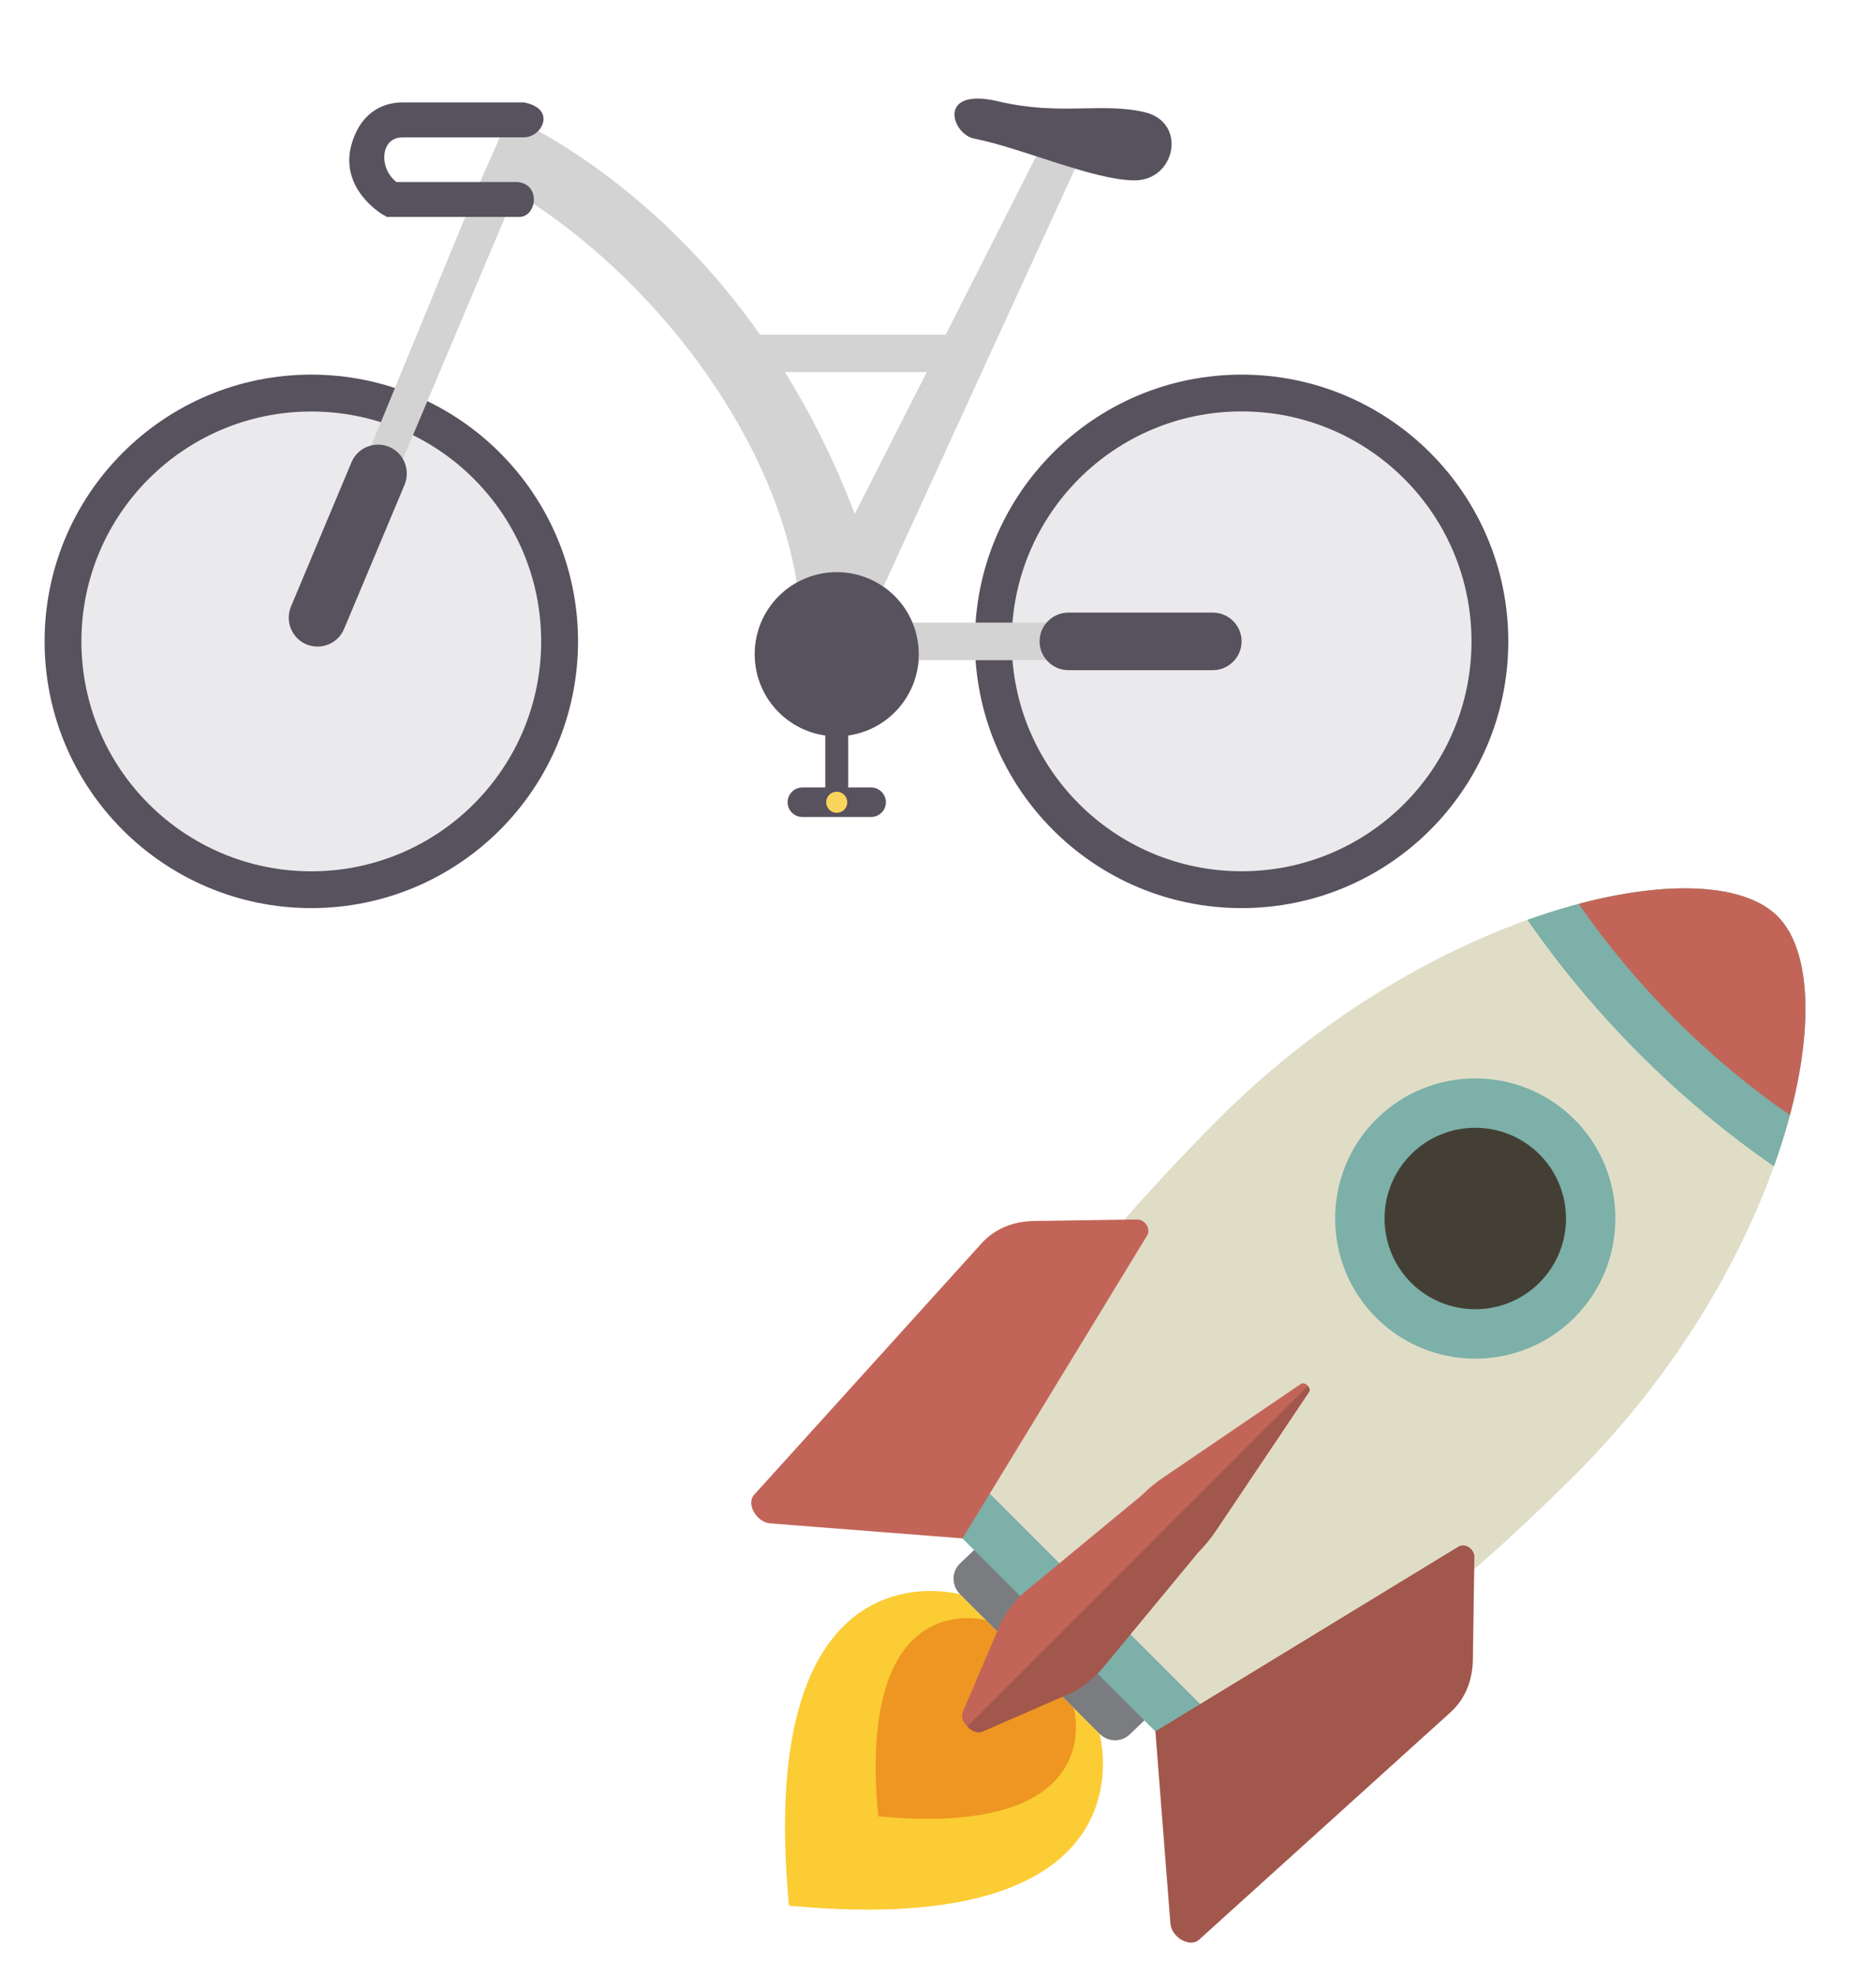 <?xml version="1.0" encoding="utf-8"?>
<!-- Generator: Adobe Illustrator 16.0.4, SVG Export Plug-In . SVG Version: 6.00 Build 0)  -->
<!DOCTYPE svg PUBLIC "-//W3C//DTD SVG 1.1//EN" "http://www.w3.org/Graphics/SVG/1.1/DTD/svg11.dtd">
<svg version="1.1" id="レイヤー_1" xmlns="http://www.w3.org/2000/svg" xmlns:xlink="http://www.w3.org/1999/xlink" x="0px"
	 y="0px" width="75.333px" height="79.333px" viewBox="5.333 10.833 75.333 79.333"
	 enable-background="new 5.333 10.833 75.333 79.333" xml:space="preserve">
<g display="none">
	<g display="inline">
		<g>
			<defs>
				<circle id="SVGID_1_" cx="50" cy="50.001" r="50"/>
			</defs>
			<clipPath id="SVGID_2_">
				<use xlink:href="#SVGID_1_"  overflow="visible"/>
			</clipPath>
			<circle clip-path="url(#SVGID_2_)" fill="#00B2E6" cx="50" cy="50.001" r="50"/>
		</g>
	</g>
</g>
<line fill="none" x1="128.98" y1="45.197" x2="128.98" y2="45.197"/>
<g id="Layer_x0020_1">
	<g id="_331675568">
		<g>
			<path fill="#58515E" d="M17.833,25.875c5.916,0,10.711,4.795,10.711,10.709c0,5.916-4.795,10.711-10.711,10.711
				c-5.913,0-10.709-4.795-10.709-10.711C7.124,30.671,11.92,25.875,17.833,25.875z M17.833,27.37c5.09,0,9.216,4.125,9.216,9.214
				c0,5.09-4.126,9.217-9.216,9.217s-9.214-4.127-9.214-9.217C8.619,31.496,12.743,27.37,17.833,27.37z"/>
			<path fill="#58515E" d="M55.191,25.875c5.916,0,10.709,4.795,10.709,10.709c0,5.916-4.793,10.711-10.709,10.711
				c-5.916,0-10.709-4.795-10.709-10.711C44.482,30.671,49.276,25.875,55.191,25.875z M55.191,27.37c5.09,0,9.217,4.125,9.217,9.214
				c0,5.09-4.127,9.217-9.217,9.217c-5.091,0-9.216-4.127-9.216-9.217C45.975,31.496,50.1,27.37,55.191,27.37z"/>
			<circle fill="#EAEAED" cx="17.833" cy="36.587" r="9.231"/>
			<circle fill="#EAEAED" cx="55.191" cy="36.584" r="9.232"/>
			<path fill="#D3D3D3" d="M26.036,18.555l-6.692,15.843l-1.159-0.672l6.132-14.917l1.472-3.332
				c2.192,1.066,6.425,3.626,10.068,8.796h7.451l3.649-7.199l1.859-0.152l-8.008,17.47l-0.024-0.018l-0.008-0.005l-0.018-0.012
				l-0.024-0.015l-0.05-0.032l-0.002-0.003l-0.025-0.015l-0.026-0.015l-0.025-0.017l-0.027-0.016l-0.026-0.014l-0.025-0.016
				l-0.002-0.002L40.5,34.2l-0.027-0.015l-0.028-0.013l-0.013-0.006l-0.015-0.008l-0.026-0.015l-0.027-0.013l0,0l-0.027-0.012
				l-0.03-0.015l-0.055-0.025l-0.029-0.012l-0.027-0.01v-0.002l-0.027-0.009l-0.024-0.011l-0.006-0.002l-0.029-0.01l-0.026-0.013
				l-0.016-0.005L40.05,34l-0.029-0.011l-0.004-0.002l-0.052-0.018l-0.03-0.009l-0.022-0.008l-0.008-0.002l-0.029-0.008l-0.03-0.01
				l-0.01-0.002l-0.02-0.005l-0.033-0.009l-0.027-0.008h-0.002L39.724,33.9l-0.03-0.007l-0.018-0.003l-0.014-0.004l-0.03-0.007
				l-0.03-0.005h-0.005l-0.026-0.007l-0.03-0.005l-0.025-0.004h-0.006l-0.033-0.005l-0.03-0.005l-0.01-0.002l-0.021-0.002
				l-0.062-0.011l0,0l-0.033-0.002l-0.032-0.005L39.27,33.82h-0.015l-0.06-0.004h-0.002l-0.008-0.002H39.16l-0.03-0.003
				l-0.027-0.002l-0.072-0.002h-0.013l-0.084-0.002l-0.054,0.002h-0.028h-0.002h-0.005l-0.082,0.002l-0.02,0.002h-0.024
				l-0.027,0.003H38.68l-0.017,0.002l-0.027,0.002l-0.028,0.002h-0.012l-0.013,0.003l-0.027,0.002l-0.027,0.003l-0.015,0.002
				l-0.01,0.002l-0.027,0.003l-0.027,0.005l-0.02,0.002h-0.005l-0.027,0.004l-0.024,0.005l-0.025,0.003l-0.002,0.002l-0.025,0.002
				l-0.026,0.005l-0.024,0.007l0,0l-0.025,0.005l-0.027,0.004l-0.024,0.005l-0.006,0.002h-0.002l-0.042,0.01l-0.027,0.007h-0.008
				l-0.018,0.004l-0.049,0.015l-0.011,0.003l-0.015,0.004l-0.047,0.013l-0.003,0.003l-0.014,0.002l-0.011,0.005l-0.024,0.007
				l-0.025,0.008l-0.017,0.004l-0.008,0.005l-0.024,0.007l-0.025,0.007l-0.017,0.008l-0.007,0.003l-0.023,0.01l-0.024,0.007
				l-0.048,0.02l-0.024,0.009l-0.022,0.01h-0.003l-0.022,0.011l-0.021,0.009l-0.024,0.009l-0.006,0.003l-0.017,0.009l-0.024,0.011
				l-0.023,0.01l-0.007,0.004l-0.015,0.009l-0.047,0.022l-0.011,0.005l-0.013,0.006l-0.022,0.013l-0.021,0.009l-0.023,0.013
				L37.33,34.22C36.354,28.217,31.543,21.92,26.036,18.555z M41.976,35.831h11.977v1.51H42.222v-0.005v-0.003v-0.004v-0.002v-0.005
				v-0.003v-0.004V37.31l0.003-0.005v-0.002v-0.004v-0.003v-0.004v-0.003v-0.004V37.28v-0.004v-0.003v-0.002v-0.003v-0.002v-0.004
				l0.002-0.003v-0.004v-0.003v-0.004V37.23v-0.002v-0.005v-0.002v-0.005v-0.002v-0.005v-0.002v-0.005l0.002-0.002v-0.005v-0.002
				v-0.005l0,0v-0.002v-0.005v-0.002v-0.005v-0.002v-0.005v-0.002v-0.005v-0.002v-0.013V37.14v-0.005v-0.002V37.12v-0.003v-0.004
				v-0.003v-0.004v-0.003V37.08v-0.019v-0.023v-0.019v-0.002l-0.002-0.021v-0.019v-0.022l-0.002-0.02v-0.002l-0.003-0.06
				l-0.003-0.023v-0.002V36.83l-0.002-0.021l-0.005-0.04v-0.002v-0.002V36.76l-0.011-0.08v-0.015l-0.002-0.02l-0.006-0.019
				l-0.002-0.023v-0.004l-0.002-0.015l-0.003-0.02l-0.004-0.02l-0.003-0.02l-0.003-0.006l-0.002-0.013l-0.011-0.062l-0.002-0.004
				l-0.003-0.016l-0.005-0.017l-0.003-0.022l-0.004-0.021l-0.002-0.007l-0.004-0.009l-0.004-0.02l-0.005-0.02l-0.006-0.021
				l-0.002-0.009l-0.003-0.01l-0.004-0.02l-0.01-0.039l-0.003-0.011l-0.003-0.007l-0.013-0.039l-0.005-0.02l-0.004-0.009
				l-0.004-0.009l-0.004-0.019l-0.008-0.02l-0.005-0.018l-0.005-0.012l-0.003-0.007l-0.005-0.02L42.041,36l-0.007-0.02l-0.006-0.013
				l-0.002-0.005l-0.004-0.019l-0.016-0.037l-0.005-0.013l-0.003-0.005L41.976,35.831z M36.852,25.774
				c1.029,1.656,1.985,3.544,2.806,5.695l2.889-5.695H36.852z"/>
			<path fill="#58515E" d="M48.237,35.43h5.796c0.639,0,1.158,0.52,1.158,1.155l0,0c0,0.637-0.52,1.157-1.158,1.157h-5.796
				c-0.637,0-1.158-0.521-1.158-1.157l0,0C47.079,35.949,47.6,35.43,48.237,35.43z"/>
			<path fill="#58515E" d="M21.578,30.3l-2.431,5.792c-0.245,0.587-0.934,0.86-1.52,0.609l0,0c-0.585-0.25-0.854-0.935-0.607-1.52
				l2.431-5.794c0.245-0.587,0.935-0.858,1.52-0.607l0,0C21.556,29.031,21.823,29.712,21.578,30.3z"/>
			<path fill="#58515E" d="M45.424,14.904c2.488,0.587,4.148,0.027,5.873,0.434c1.725,0.406,1.244,2.758-0.422,2.738
				c-1.664-0.02-4.49-1.296-6.422-1.678C43.543,16.22,42.938,14.314,45.424,14.904z"/>
			<path fill="#58515E" d="M38.933,33.804c1.822,0,3.296,1.477,3.296,3.297c0,1.82-1.474,3.296-3.296,3.296
				c-1.821,0-3.295-1.476-3.295-3.296C35.638,35.281,37.112,33.804,38.933,33.804z M38.933,34.768c1.289,0,2.335,1.046,2.335,2.334
				c0,1.289-1.046,2.332-2.335,2.332c-1.288,0-2.334-1.043-2.334-2.332C36.599,35.813,37.645,34.768,38.933,34.768z"/>
			<path fill="#58515E" d="M38.933,36.958L38.933,36.958c0.253,0,0.461,0.208,0.461,0.461v5.166c0,0.251-0.208,0.46-0.461,0.46l0,0
				c-0.253,0-0.46-0.208-0.46-0.46v-5.166C38.473,37.166,38.68,36.958,38.933,36.958z"/>
			<path fill="#58515E" d="M37.555,42.451h2.756c0.328,0,0.596,0.267,0.596,0.594l0,0c0,0.328-0.268,0.593-0.596,0.593h-2.756
				c-0.327,0-0.595-0.265-0.595-0.593l0,0C36.96,42.717,37.228,42.451,37.555,42.451z"/>
			<circle fill="#FAD55C" cx="38.933" cy="43.046" r="0.424"/>
			<path fill="#58515E" d="M26.378,16.347h-4.733H21.58l-0.107,0.005c-0.853,0-0.949,1.221-0.223,1.789h1.379h3.496
				c0.974,0.107,0.742,1.477,0,1.4h-1.112h-4.141l-0.161-0.087c-0.005-0.002-1.822-1.055-1.237-2.907
				c0.496-1.571,1.74-1.628,2.171-1.598v-0.003h4.733C27.699,15.204,27.097,16.344,26.378,16.347z"/>
		</g>
	</g>
</g>
<g>
	<path fill="#E0DDC7" d="M52.982,81.582c5.789-2.567,11.338-7.268,15.628-11.556c8.36-8.361,10.971-19.537,8.103-22.404
		c-2.87-2.869-14.046-0.259-22.406,8.101c-4.361,4.362-9.009,9.881-11.555,15.627L52.982,81.582z"/>
	<path fill="#FBCC34" d="M43.888,74.85c0,0-8.273-2.342-6.873,12.5c14.842,1.399,12.469-6.903,12.469-6.903L43.888,74.85z"/>
	<path fill="#EE9621" d="M44.926,75.89c0,0-5.209-1.476-4.328,7.872c9.347,0.881,7.853-4.349,7.853-4.349L44.926,75.89z"/>
	<path fill="#7B7C7F" d="M49.484,80.446l-5.596-5.597c-0.344-0.344-0.354-0.892-0.021-1.224l0.662-0.632l6.839,6.842l-0.661,0.63
		C50.375,80.799,49.828,80.79,49.484,80.446z"/>
	<ellipse fill="#443F35" cx="64.573" cy="59.759" rx="4.637" ry="4.637"/>
	<path fill="#7CB0A9" d="M64.574,65.386c-1.442,0-2.883-0.549-3.981-1.646c-2.194-2.194-2.194-5.767,0-7.961
		c2.195-2.194,5.767-2.194,7.962,0c2.194,2.194,2.194,5.767,0,7.961l0,0C67.457,64.837,66.016,65.386,64.574,65.386z M64.574,56.116
		c-0.935,0-1.867,0.355-2.578,1.066c-1.42,1.421-1.42,3.732,0,5.154c1.423,1.42,3.734,1.421,5.155,0
		c1.422-1.422,1.422-3.733,0-5.154C66.44,56.472,65.508,56.116,64.574,56.116z"/>
	<path fill="#7CB0A9" d="M71.175,53.158c1.727,1.726,3.542,3.228,5.392,4.506c1.646-4.59,1.682-8.507,0.146-10.042
		c-1.538-1.536-5.453-1.5-10.043,0.146C67.947,49.615,69.45,51.433,71.175,53.158z"/>
	<polygon fill="#7CB0A9" points="43.982,72.604 51.729,80.353 53.883,79.611 44.753,70.48 	"/>
	<path fill="#C26558" d="M57.9,66.728c0.108-0.159-0.169-0.437-0.327-0.328l-5.554,3.777c-0.299,0.203-0.577,0.433-0.831,0.688
		l-4.774,3.946c-0.321,0.321-0.604,0.68-0.845,1.074l-1.553,3.638c-0.245,0.4,0.423,1.065,0.821,0.817l3.633-1.585
		c0.379-0.235,0.725-0.509,1.036-0.819l3.95-4.777c0.262-0.264,0.498-0.552,0.706-0.862L57.9,66.728z"/>
	<path fill="#C26558" d="M72.587,51.746c1.48,1.479,3.036,2.768,4.62,3.86c0.975-3.677,0.806-6.686-0.494-7.984
		c-1.301-1.3-4.31-1.472-7.984-0.496C69.819,48.71,71.109,50.267,72.587,51.746z"/>
	<path fill="#C26558" d="M51.396,60.443l-7.413,12.16l-7.735-0.604c-0.553-0.062-0.954-0.789-0.633-1.146l9.138-10.102
		c0.512-0.567,1.252-0.881,2.106-0.893l4.13-0.061C51.316,59.795,51.557,60.176,51.396,60.443z"/>
	<path fill="#C26558" d="M63.892,72.938l-12.162,7.414l0.604,7.734c0.064,0.553,0.79,0.954,1.146,0.632l10.104-9.137
		c0.567-0.513,0.88-1.253,0.893-2.107l0.06-4.129C64.538,73.017,64.157,72.775,63.892,72.938z"/>
	<path opacity="0.2" fill="#231F20" enable-background="new    " d="M63.892,72.938l-12.162,7.414l0.604,7.734
		c0.064,0.553,0.79,0.954,1.146,0.632l10.104-9.137c0.567-0.513,0.88-1.253,0.893-2.107l0.06-4.129
		C64.538,73.017,64.157,72.775,63.892,72.938z"/>
	<path opacity="0.2" fill="#231F20" enable-background="new    " d="M54.163,72.296l3.737-5.568
		c0.052-0.074,0.018-0.172-0.049-0.245L44.174,80.159c0.187,0.194,0.46,0.307,0.664,0.181l3.633-1.585
		c0.379-0.235,0.725-0.509,1.036-0.819l3.95-4.777C53.719,72.895,53.955,72.606,54.163,72.296z"/>
</g>
</svg>
